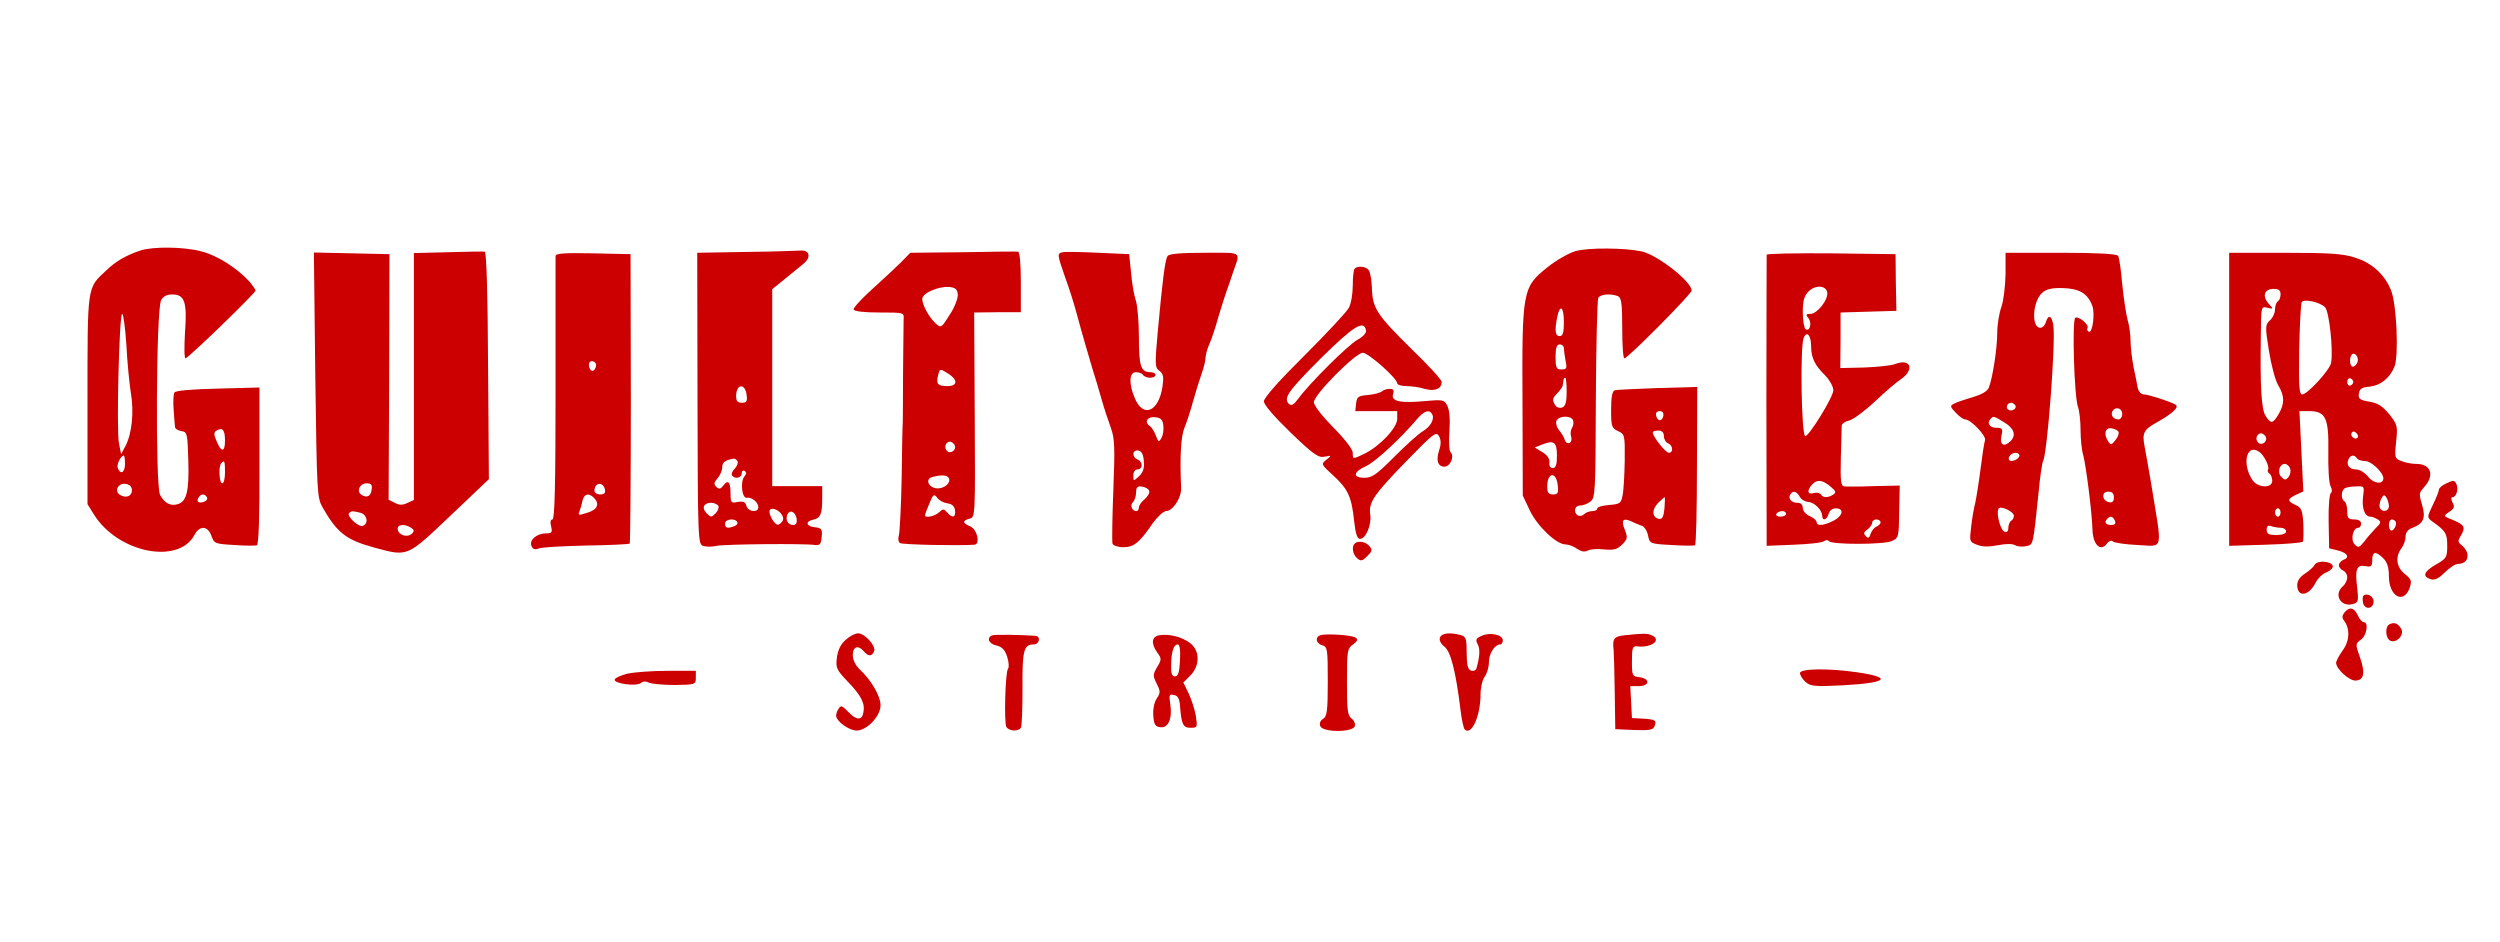 <?xml version="1.0" standalone="no"?>
<!DOCTYPE svg PUBLIC "-//W3C//DTD SVG 20010904//EN"
 "http://www.w3.org/TR/2001/REC-SVG-20010904/DTD/svg10.dtd">
<svg version="1.0" xmlns="http://www.w3.org/2000/svg"
 width="900pt" height="339pt" viewBox="0 0 900 339"
 preserveAspectRatio="xMidYMid meet">
<g transform="translate(0,339) scale(0.1,-0.1)"
fill="#cc0000" stroke="none">
<path d="M505 2488 c-51 -17 -89 -39 -123 -72 -69 -64 -67 -51 -67 -466 l0
-375 23 -37 c86 -138 304 -182 362 -74 18 35 48 34 61 -3 10 -28 13 -29 82
-33 40 -3 77 -3 82 -1 6 2 10 106 9 286 l0 282 -150 -4 c-92 -2 -152 -7 -156
-14 -4 -6 -5 -34 -3 -61 2 -28 4 -56 5 -63 0 -6 10 -13 23 -15 21 -3 22 -8 25
-108 3 -109 -6 -145 -38 -155 -26 -8 -49 4 -64 34 -17 34 -14 668 4 700 7 14
21 21 40 21 45 0 54 -27 46 -137 -3 -51 -3 -93 2 -93 9 0 252 235 252 244 0 3
-10 18 -22 32 -42 47 -116 95 -173 109 -63 17 -175 18 -220 3z m-50 -340 c3
-62 11 -140 16 -172 12 -68 4 -147 -19 -191 l-16 -30 -8 40 c-9 48 1 465 12
465 4 0 11 -51 15 -112z m355 -344 c0 -42 -13 -44 -30 -3 -11 26 -11 32 0 39
21 13 30 2 30 -36z m-360 -84 c0 -31 -16 -41 -26 -15 -5 13 11 45 22 45 2 0 4
-13 4 -30z m360 -30 c0 -22 -4 -40 -10 -40 -11 0 -14 63 -3 73 11 12 13 8 13
-33z m-335 -65 c0 -22 -22 -30 -44 -16 -21 14 -5 43 21 39 15 -2 23 -10 23
-23z m270 -25 c3 -6 -1 -13 -10 -16 -19 -8 -30 0 -20 15 8 14 22 14 30 1z"/>
<path d="M5672 2486 c-24 -7 -70 -33 -101 -58 -90 -72 -92 -83 -90 -488 l1
-334 25 -53 c27 -57 96 -123 129 -123 11 0 30 -7 42 -16 15 -10 27 -12 38 -6
9 5 36 7 59 4 35 -3 47 0 65 18 19 19 20 25 10 51 -15 36 -8 46 23 32 12 -6
29 -13 38 -16 9 -3 19 -19 22 -35 6 -29 7 -30 84 -34 43 -3 81 -3 85 -1 4 2 7
131 7 287 l1 283 -143 -4 c-78 -3 -148 -6 -154 -8 -9 -3 -13 -26 -13 -70 0
-60 2 -66 25 -77 24 -11 25 -14 24 -107 -1 -53 -4 -109 -8 -126 -5 -27 -10
-30 -49 -33 -23 -2 -42 -7 -42 -13 0 -5 -8 -9 -18 -9 -10 0 -23 -5 -29 -11 -6
-6 -16 -8 -22 -5 -18 11 -13 36 7 36 10 0 27 6 37 14 18 13 19 31 20 368 1
195 5 359 9 366 8 13 44 16 70 6 13 -5 16 -25 16 -115 0 -60 3 -109 8 -109 12
0 242 232 242 244 -1 33 -123 128 -180 141 -61 13 -193 14 -238 1z m-42 -256
c0 -38 -4 -50 -15 -50 -16 0 -19 19 -9 69 10 48 24 37 24 -19z m0 -94 c0 -7 3
-28 6 -45 6 -27 4 -31 -15 -31 -18 0 -21 6 -21 45 0 33 4 45 15 45 8 0 15 -6
15 -14z m10 -156 c0 -37 -4 -52 -16 -57 -9 -3 -20 0 -25 8 -12 20 -11 25 9 45
9 10 18 22 18 28 3 23 4 26 9 26 3 0 5 -23 5 -50z m348 -87 c-4 -22 -22 -20
-26 1 -2 10 3 16 13 16 10 0 15 -7 13 -17z m-325 -16 c3 -8 1 -20 -4 -28 -5
-8 -6 -21 -3 -31 7 -23 -15 -34 -23 -11 -3 10 -13 26 -21 35 -8 10 -12 24 -9
33 8 19 53 20 60 2z m327 -57 c0 -11 7 -23 15 -26 18 -7 20 -34 3 -34 -12 0
-58 58 -58 73 0 4 9 7 20 7 13 0 20 -7 20 -20z m-385 -70 c0 -33 -4 -45 -15
-45 -9 0 -14 8 -12 20 1 13 -7 26 -25 37 l-28 17 25 10 c44 18 55 10 55 -39z
m3 -108 c3 -27 0 -32 -17 -32 -16 0 -21 6 -21 28 0 53 33 56 38 4z m384 -83
c-3 -30 -8 -39 -20 -37 -25 5 -26 34 -3 57 12 12 22 21 24 21 1 0 1 -18 -1
-41z"/>
<path d="M1613 2482 l-123 -3 0 -445 0 -444 -24 -11 c-17 -8 -29 -8 -45 1
l-22 11 2 442 1 442 -136 3 -136 3 5 -441 c6 -427 6 -441 27 -478 53 -92 85
-116 188 -144 119 -32 114 -34 271 115 l139 132 -3 409 c-1 264 -6 410 -12
410 -5 1 -65 0 -132 -2z m-275 -854 c-3 -25 -17 -32 -37 -19 -19 12 -6 41 19
41 16 0 21 -5 18 -22z m-40 -84 c24 -7 30 -39 8 -47 -15 -6 -60 36 -49 46 8 8
12 8 41 1z m182 -54 c11 -7 12 -12 3 -21 -15 -15 -47 -7 -51 14 -4 19 23 23
48 7z"/>
<path d="M2683 2483 l-173 -3 1 -525 c1 -506 2 -525 20 -530 11 -4 33 -4 49 0
29 6 316 9 355 3 16 -2 21 3 23 29 3 28 0 32 -25 35 -31 3 -35 21 -6 27 26 5
33 20 33 74 l0 47 -90 0 -90 0 0 354 0 355 47 38 c26 21 55 45 65 53 29 23 23
50 -9 48 -16 -1 -106 -4 -200 -5z m5 -516 c3 -22 -1 -27 -17 -27 -15 0 -21 6
-21 23 0 46 33 49 38 4z m-33 -237 c3 -6 -1 -17 -9 -26 -9 -9 -14 -20 -11 -25
10 -15 35 -10 35 7 0 8 5 12 10 9 8 -5 8 -11 0 -20 -16 -19 -9 -81 9 -77 17 3
41 -16 41 -34 0 -21 -37 -17 -43 5 -3 14 -11 17 -31 14 -24 -5 -26 -3 -26 29
0 43 -9 53 -26 30 -10 -13 -15 -14 -25 -5 -10 10 -9 16 4 31 9 10 17 28 17 40
0 18 11 26 42 31 4 0 10 -4 13 -9z m-69 -161 c3 -6 -1 -18 -10 -27 -15 -15
-17 -15 -32 0 -19 19 -11 38 16 38 10 0 22 -5 26 -11z m228 -31 c8 -13 7 -21
-2 -30 -11 -11 -16 -9 -28 6 -8 11 -14 26 -14 34 0 18 30 11 44 -10z m54 -16
c2 -14 -2 -22 -12 -22 -19 0 -29 17 -22 36 8 22 30 12 34 -14z m-214 -11 c3
-5 -1 -12 -10 -15 -25 -10 -34 -7 -34 9 0 16 35 21 44 6z"/>
<path d="M3466 2482 l-189 -2 -32 -33 c-17 -17 -64 -61 -103 -96 -40 -36 -71
-70 -69 -75 2 -7 39 -11 93 -11 89 0 89 0 87 -25 0 -14 -1 -99 -2 -190 0 -91
-1 -172 -1 -180 -1 -8 -3 -99 -4 -201 -2 -102 -7 -195 -10 -206 -4 -12 -2 -24
4 -28 9 -6 211 -10 268 -6 22 2 10 55 -15 66 -29 12 -29 21 -2 28 20 5 20 9
18 374 l-2 368 84 1 84 0 0 109 c0 65 -4 109 -10 109 -5 1 -95 0 -199 -2z
m-18 -152 c1 -14 -11 -46 -29 -73 -30 -48 -31 -49 -51 -31 -24 22 -48 67 -48
88 0 20 56 45 95 43 24 -2 31 -7 33 -27z m-33 -286 c34 -22 32 -44 -4 -44 -35
0 -42 8 -34 38 6 26 7 26 38 6z m21 -255 c10 -17 -13 -36 -27 -22 -12 12 -4
33 11 33 5 0 12 -5 16 -11z m-21 -119 c11 -18 -17 -41 -44 -38 -30 4 -41 34
-14 41 32 8 52 7 58 -3z m-5 -92 c17 -2 26 -10 28 -25 4 -26 -10 -30 -28 -8
-12 14 -15 14 -30 0 -16 -14 -50 -21 -50 -10 0 3 7 22 16 43 13 33 17 35 28
20 6 -9 23 -18 36 -20z"/>
<path d="M3826 2482 c-21 -4 -20 -8 8 -89 14 -37 32 -95 41 -128 21 -78 45
-160 60 -210 7 -22 21 -67 30 -100 9 -33 25 -80 34 -105 14 -39 15 -69 9 -225
-4 -99 -5 -186 -3 -192 2 -7 20 -13 39 -13 38 0 58 16 107 88 17 23 38 42 47
42 25 1 56 49 54 84 -5 109 -1 185 12 216 8 19 22 62 31 95 9 33 23 78 31 100
8 23 14 48 14 57 0 10 6 32 14 50 8 18 22 60 31 93 10 33 23 76 30 95 7 19 18
51 24 70 27 77 37 70 -102 70 -90 0 -128 -4 -134 -12 -9 -15 -18 -86 -35 -272
-11 -119 -10 -130 6 -141 14 -11 16 -22 11 -57 -14 -91 -70 -114 -100 -41 -22
52 -20 93 4 93 11 0 23 -4 26 -10 3 -5 15 -10 26 -10 10 0 19 5 19 10 0 6 -8
10 -18 10 -35 0 -42 21 -42 126 0 55 -5 115 -11 132 -6 17 -14 61 -17 99 l-7
68 -111 5 c-62 3 -119 4 -128 2z m362 -624 c2 -15 -1 -35 -7 -45 -9 -16 -11
-15 -20 9 -5 14 -15 29 -20 33 -23 14 -12 36 17 33 21 -2 28 -9 30 -30z m-70
-129 c2 -25 -3 -40 -18 -54 -20 -18 -20 -18 -20 3 0 13 6 22 15 22 8 0 15 7
15 15 0 9 -7 18 -15 21 -21 9 -19 36 3 32 12 -2 18 -14 20 -39z m19 -106 c3
-7 -5 -20 -16 -30 -12 -9 -21 -23 -21 -30 0 -7 -4 -13 -9 -13 -16 0 -24 21
-12 33 6 6 11 22 11 35 0 18 5 23 22 20 12 -2 23 -8 25 -15z"/>
<path d="M2000 2468 c0 -7 0 -223 0 -480 0 -341 -3 -468 -11 -468 -7 0 -9 -9
-5 -25 5 -21 3 -25 -17 -25 -34 0 -62 -23 -54 -45 5 -12 13 -15 25 -10 9 5 86
9 171 11 84 1 155 5 158 7 2 3 4 238 4 523 l-1 519 -135 3 c-104 2 -135 0
-135 -10z m143 -384 c9 -9 -4 -35 -14 -28 -5 3 -9 12 -9 20 0 14 12 19 23 8z
m35 -457 c2 -12 -3 -17 -17 -17 -12 0 -21 6 -21 13 0 31 32 34 38 4z m-40 -29
c22 -22 13 -43 -24 -54 -31 -10 -34 -9 -28 5 3 9 9 26 11 39 6 24 22 29 41 10z"/>
<path d="M6360 2473 c0 -5 -1 -242 -1 -528 l1 -520 97 4 c54 2 103 7 110 13 7
5 13 5 17 0 8 -13 196 -13 226 0 25 11 26 14 27 106 l2 94 -92 -2 c-51 -2 -99
-2 -107 -1 -13 1 -15 18 -13 104 2 56 3 108 3 114 0 7 12 16 27 19 15 4 57 35
93 69 36 34 77 69 92 79 51 34 38 77 -18 56 -14 -6 -64 -11 -112 -13 l-87 -2
1 100 0 100 100 3 101 3 -2 102 -1 102 -232 3 c-128 1 -232 -1 -232 -5z m218
-135 c5 -26 -36 -78 -60 -78 -17 0 -18 -3 -8 -15 14 -17 6 -50 -10 -40 -5 3
-10 31 -10 61 0 41 5 59 21 75 24 24 62 22 67 -3z m-58 -194 c0 -42 13 -69 52
-107 15 -16 28 -39 28 -52 0 -24 -87 -165 -101 -165 -14 0 -19 320 -6 353 11
28 27 10 27 -29z m69 -505 c21 -17 22 -22 10 -30 -19 -12 -36 -11 -44 1 -4 6
-15 8 -26 5 -22 -7 -25 9 -6 30 17 20 38 18 66 -6z m-110 -37 c5 -10 19 -18
31 -19 23 -2 49 -29 50 -50 0 -20 17 -15 23 7 3 12 14 20 26 20 31 0 26 -27
-9 -45 -34 -17 -60 -20 -60 -5 0 6 -11 16 -25 22 -14 6 -25 19 -25 30 0 11 -7
18 -19 18 -22 0 -35 15 -26 30 9 15 23 12 34 -8z m-49 -62 c0 -5 -9 -10 -21
-10 -11 0 -17 5 -14 10 3 6 13 10 21 10 8 0 14 -4 14 -10z m340 -30 c0 -6 -7
-13 -15 -16 -8 -3 -17 -15 -21 -26 -4 -15 -9 -17 -17 -8 -9 8 -8 15 6 24 9 7
17 18 17 25 0 6 7 11 15 11 8 0 15 -5 15 -10z"/>
<path d="M7220 2403 c-1 -43 -7 -96 -15 -118 -8 -22 -15 -64 -15 -94 0 -55
-16 -159 -30 -196 -5 -13 -25 -25 -56 -34 -27 -8 -57 -18 -67 -23 -18 -9 -18
-11 4 -34 12 -13 27 -24 34 -24 20 0 77 -60 71 -75 -3 -9 -10 -55 -16 -103 -6
-48 -15 -103 -19 -122 -5 -19 -12 -59 -15 -88 -6 -50 -6 -53 21 -63 19 -8 43
-8 75 -2 28 6 54 6 63 0 9 -5 27 -6 40 -3 25 6 24 0 44 194 5 56 13 107 16
112 15 24 46 430 37 488 -5 36 -18 42 -27 12 -3 -11 -12 -20 -20 -20 -33 0
-28 95 7 126 14 13 34 18 74 17 60 -2 89 -19 106 -63 11 -28 1 -103 -13 -94
-5 3 -7 9 -4 13 7 12 -32 44 -44 37 -12 -8 -4 -286 10 -322 5 -14 9 -51 9 -82
0 -31 4 -73 10 -92 10 -39 31 -202 33 -269 2 -52 29 -78 51 -49 7 10 17 14 22
9 5 -5 45 -11 89 -13 96 -4 90 -30 49 222 -9 52 -19 111 -23 130 -10 52 -5 63
48 92 53 30 77 53 63 61 -17 11 -98 37 -114 37 -10 0 -19 10 -22 23 -2 12 -9
46 -15 75 -6 30 -11 72 -11 95 0 23 -5 58 -11 77 -5 19 -14 76 -19 127 -4 50
-11 97 -15 102 -4 7 -75 11 -206 11 l-199 0 0 -77z m35 -472 c7 -12 -12 -24
-25 -16 -11 7 -4 25 10 25 5 0 11 -4 15 -9z m385 -31 c0 -11 -6 -20 -14 -20
-18 0 -29 16 -21 30 11 18 35 11 35 -10z m-424 -31 c35 -21 43 -46 22 -67 -23
-23 -40 -14 -33 18 6 27 4 30 -19 30 -24 0 -35 18 -19 33 9 10 12 9 49 -14z
m411 -34 c2 -6 -3 -20 -12 -30 -13 -17 -16 -18 -25 -5 -18 27 -12 52 12 48 12
-2 23 -8 25 -13z m-357 -85 c0 -12 -28 -25 -36 -17 -9 9 6 27 22 27 8 0 14 -5
14 -10z m340 -151 c0 -14 -5 -19 -17 -17 -26 5 -29 38 -4 38 15 0 21 -6 21
-21z m-360 -66 c0 -6 -4 -15 -10 -18 -5 -3 -10 -15 -10 -25 0 -13 -5 -17 -14
-14 -15 6 -31 68 -21 83 7 12 55 -11 55 -26z m364 -18 c4 -10 -1 -15 -14 -15
-20 0 -26 11 -13 23 10 11 20 8 27 -8z"/>
<path d="M8025 1952 l0 -527 130 4 c72 2 132 7 135 11 3 4 3 34 2 65 -3 48 -7
58 -28 67 -31 14 -30 22 2 37 l26 12 -7 144 -7 145 34 0 c60 0 72 -23 70 -146
-1 -58 2 -114 8 -124 6 -11 6 -21 1 -25 -5 -3 -9 -49 -8 -102 l2 -97 33 -8
c34 -9 42 -25 17 -34 -8 -4 -15 -12 -15 -19 0 -7 7 -15 15 -19 8 -3 15 -14 15
-24 0 -11 -7 -25 -15 -32 -36 -30 -8 -78 37 -64 18 5 19 12 14 58 -9 67 -2 84
30 78 20 -4 24 -1 24 22 0 31 13 33 40 6 14 -14 20 -33 20 -64 0 -73 53 -103
75 -42 8 25 6 31 -18 50 -30 24 -35 61 -12 92 8 10 15 29 15 42 0 14 8 26 23
31 40 15 50 35 38 78 -14 49 -14 46 9 73 35 41 20 80 -31 80 -15 0 -39 4 -53
10 -25 9 -26 12 -20 69 6 56 5 62 -24 99 -25 30 -41 41 -72 46 -35 6 -41 10
-38 29 2 17 11 23 38 25 39 4 73 30 90 72 16 38 8 224 -12 274 -23 58 -69 100
-131 119 -43 14 -93 17 -253 17 l-199 0 0 -528z m185 379 c0 -11 -4 -23 -10
-26 -5 -3 -10 -16 -10 -29 0 -13 -8 -30 -18 -39 -17 -16 -18 -22 -4 -109 8
-51 23 -107 33 -124 24 -39 24 -67 2 -105 -21 -35 -28 -36 -47 -6 -15 23 -20
105 -17 294 1 100 1 101 24 95 22 -5 22 -5 3 16 -23 27 -14 52 19 52 18 0 25
-5 25 -19z m160 -47 c15 -14 30 -153 22 -200 -4 -25 -85 -114 -104 -114 -11 0
-13 29 -11 161 2 89 6 166 9 171 8 13 65 1 84 -18z m117 -198 c-4 -9 -11 -16
-17 -16 -11 0 -14 33 -3 44 11 10 26 -11 20 -28z m-15 -71 c0 -5 -5 -11 -11
-13 -6 -2 -11 4 -11 13 0 9 5 15 11 13 6 -2 11 -8 11 -13z m15 -201 c-9 -9
-28 6 -21 18 4 6 10 6 17 -1 6 -6 8 -13 4 -17z m-331 5 c10 -17 -13 -36 -27
-22 -12 12 -4 33 11 33 5 0 12 -5 16 -11z m-21 -57 c16 -12 36 -52 30 -62 -3
-5 -1 -11 5 -15 5 -3 10 -15 10 -26 0 -28 -53 -26 -72 4 -39 60 -19 134 27 99z
m350 -22 c3 -5 17 -10 30 -10 22 0 65 -41 65 -62 0 -23 -34 -20 -54 5 -12 15
-31 27 -43 27 -25 0 -37 15 -29 35 6 17 22 20 31 5z m-241 -36 c4 -9 1 -23 -5
-31 -10 -12 -14 -12 -26 0 -16 15 -7 47 12 47 7 0 16 -7 19 -16z m263 -102
c-5 -41 6 -72 26 -72 7 0 19 -5 27 -10 13 -8 12 -13 -8 -32 -12 -13 -31 -34
-41 -48 -18 -22 -21 -23 -34 -10 -16 16 -7 60 13 60 5 0 10 7 10 15 0 9 -9 15
-25 15 -21 0 -25 5 -25 29 0 17 -4 33 -10 36 -14 9 -12 42 3 48 6 3 25 6 41 6
28 1 28 0 23 -37z m93 -34 c0 -20 -26 -24 -33 -5 -2 6 0 20 5 31 8 15 12 16
19 5 5 -8 9 -22 9 -31z m-390 -23 c0 -8 -4 -15 -10 -15 -5 0 -10 7 -10 15 0 8
5 15 10 15 6 0 10 -7 10 -15z m413 -31 c8 -8 -3 -34 -14 -34 -5 0 -9 9 -9 20
0 19 11 26 23 14z m-412 -24 c10 0 19 -6 19 -13 0 -8 -13 -13 -35 -13 -28 0
-35 4 -35 19 0 13 5 17 16 13 9 -3 24 -6 35 -6z"/>
<path d="M4877 2423 c-4 -3 -7 -31 -7 -60 0 -30 -6 -66 -14 -81 -8 -15 -80
-92 -160 -172 -91 -90 -146 -152 -146 -165 0 -12 38 -56 96 -112 83 -80 101
-92 123 -87 25 5 26 5 6 -11 -20 -16 -19 -17 26 -58 52 -48 65 -76 74 -164 5
-44 11 -63 21 -63 21 0 42 51 37 87 -7 44 12 72 135 198 94 96 102 103 113 84
7 -14 7 -29 0 -50 -12 -36 -5 -59 19 -59 21 0 37 37 22 52 -5 5 -7 40 -4 77 3
43 0 76 -8 91 -11 21 -16 22 -81 16 -88 -8 -122 -1 -114 25 5 14 1 19 -12 19
-11 0 -23 -4 -28 -9 -6 -5 -28 -11 -50 -13 -35 -3 -40 -6 -43 -30 l-3 -28 75
0 76 0 0 -28 c0 -32 -63 -99 -119 -126 -42 -20 -41 -20 -41 4 0 12 -29 50 -70
91 -41 42 -70 79 -70 91 0 27 150 178 176 178 20 0 124 -92 124 -110 0 -5 15
-10 33 -10 17 0 48 -4 66 -10 36 -10 61 0 61 25 0 8 -48 60 -106 116 -127 125
-143 149 -145 220 -1 30 -6 60 -12 67 -10 13 -39 16 -50 5z m41 -223 c1 -9
-12 -23 -31 -33 -33 -18 -174 -158 -213 -212 -17 -23 -25 -27 -34 -19 -21 21
-2 47 119 168 117 115 151 135 159 96z m237 -300 c11 -17 -4 -45 -32 -62 -16
-9 -62 -51 -103 -92 -63 -63 -80 -76 -107 -76 -45 0 -42 21 5 42 34 16 123 98
184 170 24 28 43 35 53 18z"/>
<path d="M8803 1648 c-13 -6 -23 -16 -23 -21 0 -6 -10 -31 -22 -55 -21 -44
-21 -45 -2 -59 49 -35 54 -43 54 -88 0 -41 -3 -46 -40 -67 -44 -25 -51 -43
-20 -53 14 -5 29 2 51 24 17 17 38 31 48 31 39 0 47 40 12 68 -13 10 -13 16
-3 32 19 31 15 40 -25 57 -38 15 -38 15 -16 30 18 12 21 19 12 34 -5 11 -6 19
0 19 13 0 22 27 15 45 -7 17 -11 18 -41 3z"/>
<path d="M4877 1433 c-12 -11 -7 -40 9 -53 13 -11 19 -10 36 8 18 17 19 23 8
36 -13 16 -42 21 -53 9z"/>
<path d="M8333 1357 c-4 -8 -20 -22 -35 -32 -18 -11 -28 -26 -28 -41 0 -45 41
-41 66 8 8 16 26 33 40 38 14 6 24 16 22 23 -6 17 -55 21 -65 4z"/>
<path d="M8508 1245 c-3 -3 -3 -15 -1 -26 7 -26 38 -21 38 6 0 19 -25 32 -37
20z"/>
<path d="M8440 1185 c-8 -10 -9 -19 -3 -27 24 -30 22 -75 -3 -109 -13 -18 -24
-39 -24 -45 0 -22 46 -64 69 -64 31 0 37 27 17 83 -17 48 -17 49 3 64 21 14
29 63 11 63 -6 0 -16 11 -22 25 -13 28 -30 32 -48 10z"/>
<path d="M8603 1143 c-18 -7 -16 -52 3 -60 23 -9 51 23 38 44 -12 19 -23 24
-41 16z"/>
<path d="M3045 1087 c-18 -15 -28 -36 -32 -63 -5 -39 -2 -45 41 -90 47 -49 61
-77 54 -110 -5 -28 -26 -27 -53 2 -22 23 -28 26 -35 14 -6 -8 -10 -20 -10 -26
0 -20 46 -54 74 -54 37 0 86 52 86 91 0 33 -34 91 -74 128 -16 15 -26 35 -26
53 0 31 20 37 40 13 16 -19 29 -19 37 1 7 19 -34 64 -58 64 -10 0 -30 -10 -44
-23z"/>
<path d="M3573 1103 c-23 -8 -14 -31 15 -37 20 -5 30 -16 38 -41 6 -19 7 -38
3 -42 -10 -11 -15 -195 -6 -210 10 -16 43 -17 52 -3 4 6 6 70 6 142 -1 135 4
158 40 158 21 0 27 29 7 31 -54 4 -145 5 -155 2z"/>
<path d="M4173 1103 c-27 -5 -30 -29 -7 -62 16 -22 16 -25 0 -52 -16 -27 -16
-32 -2 -60 14 -28 14 -33 0 -54 -9 -14 -14 -39 -12 -62 2 -31 7 -39 25 -41 29
-4 44 32 36 83 -5 33 -4 37 13 33 14 -2 20 -13 22 -38 5 -68 11 -80 38 -80 25
0 25 2 19 43 -4 23 -16 60 -26 81 l-19 39 25 25 c36 36 35 91 -2 118 -30 22
-75 33 -110 27z m75 -90 c-2 -44 -7 -58 -18 -58 -11 0 -15 11 -14 41 1 48 9
74 24 74 7 0 10 -21 8 -57z"/>
<path d="M4753 1103 c-20 -7 -15 -30 7 -36 19 -5 20 -14 20 -131 0 -106 -3
-126 -17 -134 -10 -6 -14 -16 -10 -26 9 -23 115 -23 124 -1 3 9 -2 21 -11 28
-15 11 -17 31 -17 132 0 111 1 120 22 135 17 13 19 19 8 25 -14 9 -106 15
-126 8z"/>
<path d="M5184 1095 c-4 -9 3 -23 16 -33 23 -18 41 -90 58 -229 4 -34 11 -65
15 -69 24 -24 57 48 57 127 0 24 7 53 15 63 8 11 15 34 15 52 0 31 21 64 41
64 5 0 9 7 9 15 0 20 -46 30 -76 16 -21 -9 -23 -14 -14 -31 9 -17 7 -45 -5
-87 -3 -7 -11 -10 -20 -7 -11 5 -15 21 -15 64 0 51 -2 58 -22 64 -39 10 -68 7
-74 -9z"/>
<path d="M5848 1103 c-38 -4 -44 -13 -39 -53 1 -8 3 -76 4 -150 l2 -135 68 -3
c54 -2 68 0 73 13 9 22 3 25 -42 28 l-39 2 -3 58 -3 57 31 0 c39 0 41 27 3 32
-27 3 -28 5 -28 58 0 49 2 55 20 53 52 -6 90 25 49 41 -16 6 -28 6 -96 -1z"/>
<path d="M2259 965 c-23 -6 -44 -15 -46 -21 -5 -15 78 -26 94 -13 7 7 19 7 30
1 10 -4 52 -8 93 -8 73 1 75 2 75 26 l0 25 -102 0 c-56 0 -120 -5 -144 -10z"/>
<path d="M6480 967 c0 -8 9 -22 20 -32 18 -16 33 -17 137 -12 159 9 178 28 47
47 -103 15 -204 13 -204 -3z"/>
</g>
</svg>
